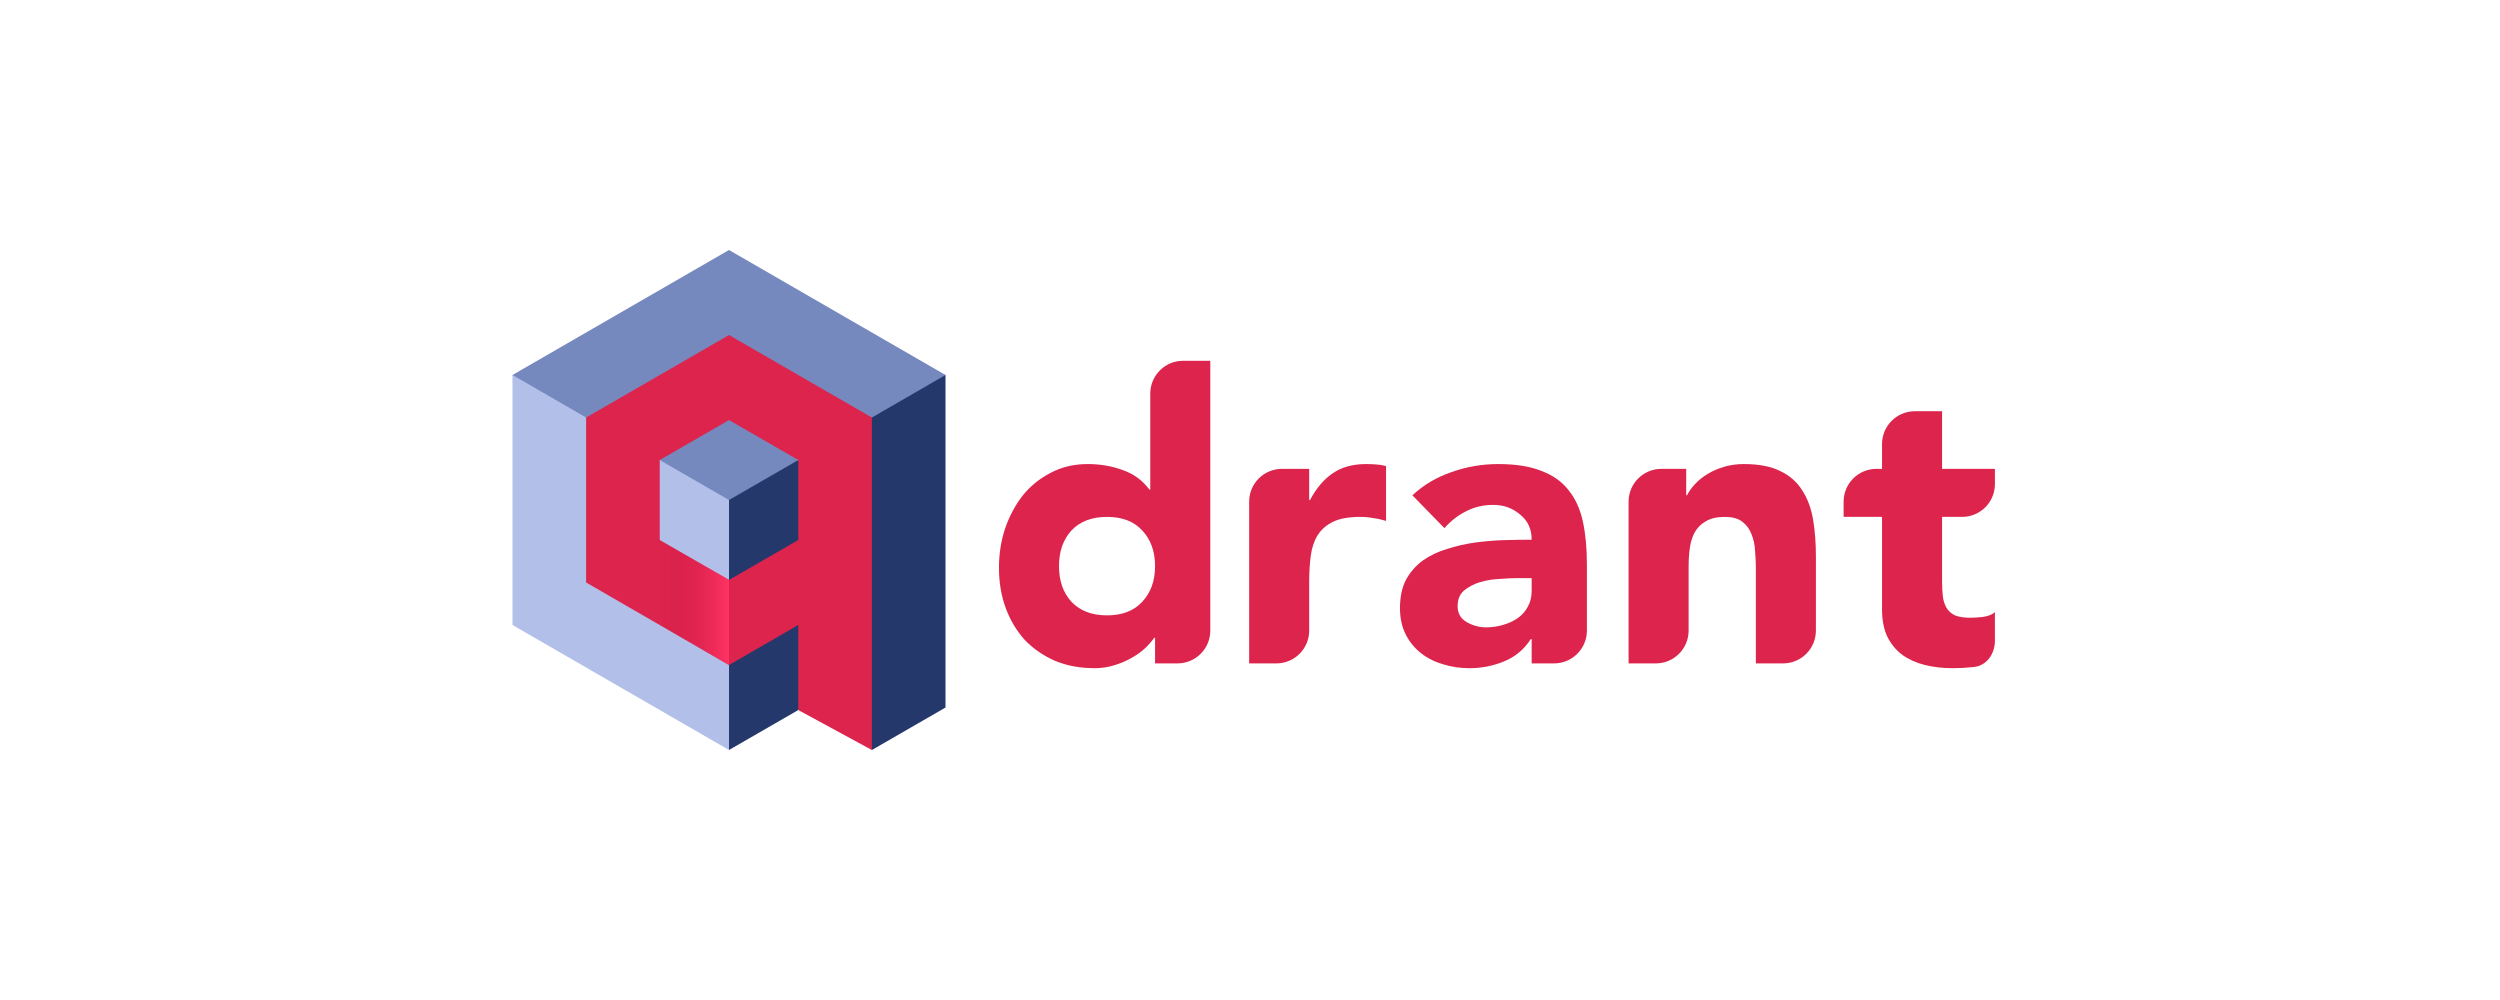 <svg width="200" height="80" viewBox="0 0 200 80" fill="none" xmlns="http://www.w3.org/2000/svg">
<g clip-path="url(#clip0_1799_1203)">
<path d="M96.824 50.446C96.824 51.896 95.649 53.071 94.199 53.071H92.405V51.022H92.341C92.149 51.299 91.893 51.587 91.573 51.886C91.274 52.164 90.911 52.42 90.484 52.655C90.078 52.889 89.619 53.082 89.107 53.231C88.616 53.381 88.104 53.455 87.57 53.455C86.417 53.455 85.371 53.263 84.432 52.879C83.493 52.473 82.682 51.918 81.998 51.214C81.337 50.488 80.824 49.634 80.461 48.652C80.098 47.67 79.917 46.592 79.917 45.418C79.917 44.329 80.077 43.294 80.397 42.312C80.739 41.309 81.209 40.423 81.806 39.654C82.425 38.886 83.172 38.277 84.048 37.829C84.923 37.359 85.916 37.125 87.026 37.125C88.029 37.125 88.958 37.285 89.811 37.605C90.687 37.904 91.402 38.427 91.957 39.174H92.021V31.488C92.021 30.038 93.196 28.863 94.646 28.863H96.824V50.446ZM92.405 45.29C92.405 44.116 92.064 43.166 91.38 42.44C90.719 41.714 89.779 41.351 88.563 41.351C87.346 41.351 86.396 41.714 85.713 42.44C85.051 43.166 84.72 44.116 84.72 45.29C84.72 46.464 85.051 47.414 85.713 48.14C86.396 48.866 87.346 49.229 88.563 49.229C89.779 49.229 90.719 48.866 91.38 48.14C92.064 47.414 92.405 46.464 92.405 45.29Z" fill="#DC244C"/>
<path d="M99.932 40.134C99.932 38.684 101.107 37.509 102.556 37.509H104.735V40.007H104.799C105.311 39.046 105.92 38.331 106.624 37.861C107.328 37.37 108.214 37.125 109.282 37.125C109.559 37.125 109.837 37.136 110.114 37.157C110.392 37.178 110.648 37.221 110.883 37.285V41.672C110.541 41.565 110.2 41.49 109.858 41.448C109.538 41.383 109.196 41.352 108.833 41.352C107.915 41.352 107.19 41.48 106.656 41.736C106.122 41.992 105.706 42.355 105.407 42.825C105.13 43.273 104.948 43.817 104.863 44.458C104.777 45.098 104.735 45.802 104.735 46.571V50.447C104.735 51.896 103.56 53.072 102.11 53.072H99.932V40.134Z" fill="#DC244C"/>
<path d="M122.533 51.118H122.469C121.935 51.951 121.22 52.548 120.323 52.911C119.448 53.274 118.52 53.456 117.538 53.456C116.812 53.456 116.107 53.349 115.424 53.136C114.763 52.944 114.175 52.645 113.663 52.239C113.151 51.833 112.745 51.332 112.446 50.734C112.148 50.136 111.998 49.443 111.998 48.653C111.998 47.756 112.158 46.998 112.478 46.379C112.82 45.76 113.268 45.248 113.823 44.842C114.4 44.436 115.051 44.127 115.777 43.914C116.503 43.679 117.249 43.508 118.018 43.401C118.808 43.294 119.587 43.23 120.356 43.209C121.146 43.188 121.871 43.177 122.533 43.177C122.533 42.323 122.224 41.651 121.604 41.16C121.007 40.647 120.291 40.391 119.459 40.391C118.669 40.391 117.943 40.562 117.282 40.903C116.641 41.224 116.065 41.672 115.552 42.248L112.991 39.623C113.887 38.79 114.933 38.171 116.129 37.765C117.324 37.339 118.562 37.125 119.843 37.125C121.252 37.125 122.405 37.306 123.301 37.669C124.22 38.011 124.945 38.523 125.479 39.206C126.034 39.889 126.418 40.733 126.632 41.736C126.845 42.718 126.952 43.86 126.952 45.162V50.447C126.952 51.896 125.777 53.072 124.327 53.072H122.533V51.118ZM121.348 46.251C120.985 46.251 120.526 46.272 119.971 46.315C119.438 46.336 118.915 46.422 118.402 46.571C117.911 46.721 117.484 46.945 117.121 47.243C116.78 47.542 116.609 47.959 116.609 48.493C116.609 49.069 116.855 49.496 117.346 49.773C117.837 50.051 118.349 50.189 118.883 50.189C119.352 50.189 119.801 50.125 120.227 49.997C120.676 49.869 121.071 49.688 121.412 49.453C121.754 49.218 122.021 48.919 122.213 48.556C122.426 48.194 122.533 47.767 122.533 47.276V46.251H121.348Z" fill="#DC244C"/>
<path d="M130.286 40.134C130.286 38.684 131.461 37.509 132.911 37.509H134.897V39.623H134.961C135.111 39.324 135.324 39.025 135.602 38.726C135.879 38.427 136.21 38.16 136.594 37.925C136.979 37.691 137.416 37.499 137.907 37.349C138.398 37.2 138.932 37.125 139.508 37.125C140.725 37.125 141.707 37.317 142.454 37.701C143.201 38.064 143.777 38.577 144.183 39.238C144.61 39.9 144.898 40.679 145.048 41.576C145.197 42.472 145.272 43.444 145.272 44.49V50.447C145.272 51.896 144.097 53.072 142.647 53.072H140.469V45.45C140.469 45.002 140.447 44.543 140.405 44.073C140.383 43.583 140.287 43.134 140.117 42.729C139.967 42.323 139.722 41.992 139.38 41.736C139.06 41.48 138.59 41.352 137.971 41.352C137.352 41.352 136.85 41.469 136.466 41.704C136.082 41.917 135.783 42.216 135.57 42.6C135.377 42.964 135.249 43.38 135.185 43.849C135.121 44.319 135.089 44.81 135.089 45.322V50.447C135.089 51.896 133.914 53.072 132.465 53.072H130.286V40.134Z" fill="#DC244C"/>
<path d="M159.593 38.726C159.593 40.176 158.418 41.351 156.969 41.351H155.366V46.538C155.366 46.965 155.388 47.36 155.43 47.723C155.473 48.065 155.569 48.364 155.719 48.62C155.868 48.876 156.092 49.079 156.391 49.228C156.711 49.356 157.128 49.42 157.64 49.42C157.896 49.42 158.227 49.399 158.633 49.356C159.06 49.292 159.38 49.164 159.593 48.972V51.262C159.593 52.289 158.95 53.245 157.928 53.359C157.352 53.423 156.786 53.455 156.231 53.455C155.42 53.455 154.673 53.37 153.99 53.199C153.307 53.028 152.709 52.761 152.196 52.398C151.684 52.014 151.278 51.523 150.98 50.925C150.702 50.328 150.563 49.602 150.563 48.748V41.351H147.489V40.133C147.489 38.684 148.665 37.508 150.114 37.508H150.563V35.522C150.563 34.073 151.739 32.898 153.188 32.898H155.366V37.508H159.593V38.726Z" fill="#DC244C"/>
<path fill-rule="evenodd" clip-rule="evenodd" d="M68.241 56.769L67.444 34.778L65.999 28.98L75.641 30.001V56.602L69.751 60.001L68.241 56.769Z" fill="#24386C"/>
<path fill-rule="evenodd" clip-rule="evenodd" d="M75.64 30L69.75 33.402L57.596 30.735L43.369 36.528L40.999 30L49.658 25L58.319 20L66.978 25L75.64 30Z" fill="#7589BE"/>
<path fill-rule="evenodd" clip-rule="evenodd" d="M41 30L46.89 33.402L50.304 43.556L61.832 52.779L58.321 60L49.659 55L41 50V30Z" fill="#B2BFE8"/>
<path fill-rule="evenodd" clip-rule="evenodd" d="M62.225 47.443L58.32 53.2V60L63.861 56.803L66.716 52.541" fill="#24386C"/>
<path fill-rule="evenodd" clip-rule="evenodd" d="M58.322 46.401L52.779 36.804L53.973 33.623L58.512 31.423L63.861 36.804L58.322 46.401Z" fill="#7589BE"/>
<path fill-rule="evenodd" clip-rule="evenodd" d="M52.779 36.804L58.32 40.001V46.4L53.195 46.62L50.096 42.662L52.779 36.804Z" fill="#B2BFE8"/>
<path fill-rule="evenodd" clip-rule="evenodd" d="M58.32 40L63.861 36.804L67.632 43.083L63.069 46.853L58.32 46.4V40Z" fill="#24386C"/>
<path fill-rule="evenodd" clip-rule="evenodd" d="M63.861 56.803L69.751 60.001V33.402L64.034 30.103L58.32 26.804L52.604 30.103L46.89 33.402V46.601L52.604 49.901L58.32 53.2L63.861 50V56.803ZM63.861 43.2L58.32 46.399L52.779 43.2V36.803L58.32 33.604L63.861 36.803V43.2Z" fill="#DC244C"/>
<path d="M58.322 53.202V46.401L52.81 43.228V50.019L58.322 53.202Z" fill="url(#paint0_linear_1799_1203)"/>
</g>
<defs>
<linearGradient id="paint0_linear_1799_1203" x1="58.318" y1="47.701" x2="52.825" y2="47.701" gradientUnits="userSpaceOnUse">
<stop stop-color="#FF3364"/>
<stop offset="1" stop-color="#C91540" stop-opacity="0"/>
</linearGradient>
<clipPath id="clip0_1799_1203">
<rect width="118.593" height="40" fill="white" transform="translate(41 20)"/>
</clipPath>
</defs>
</svg>
